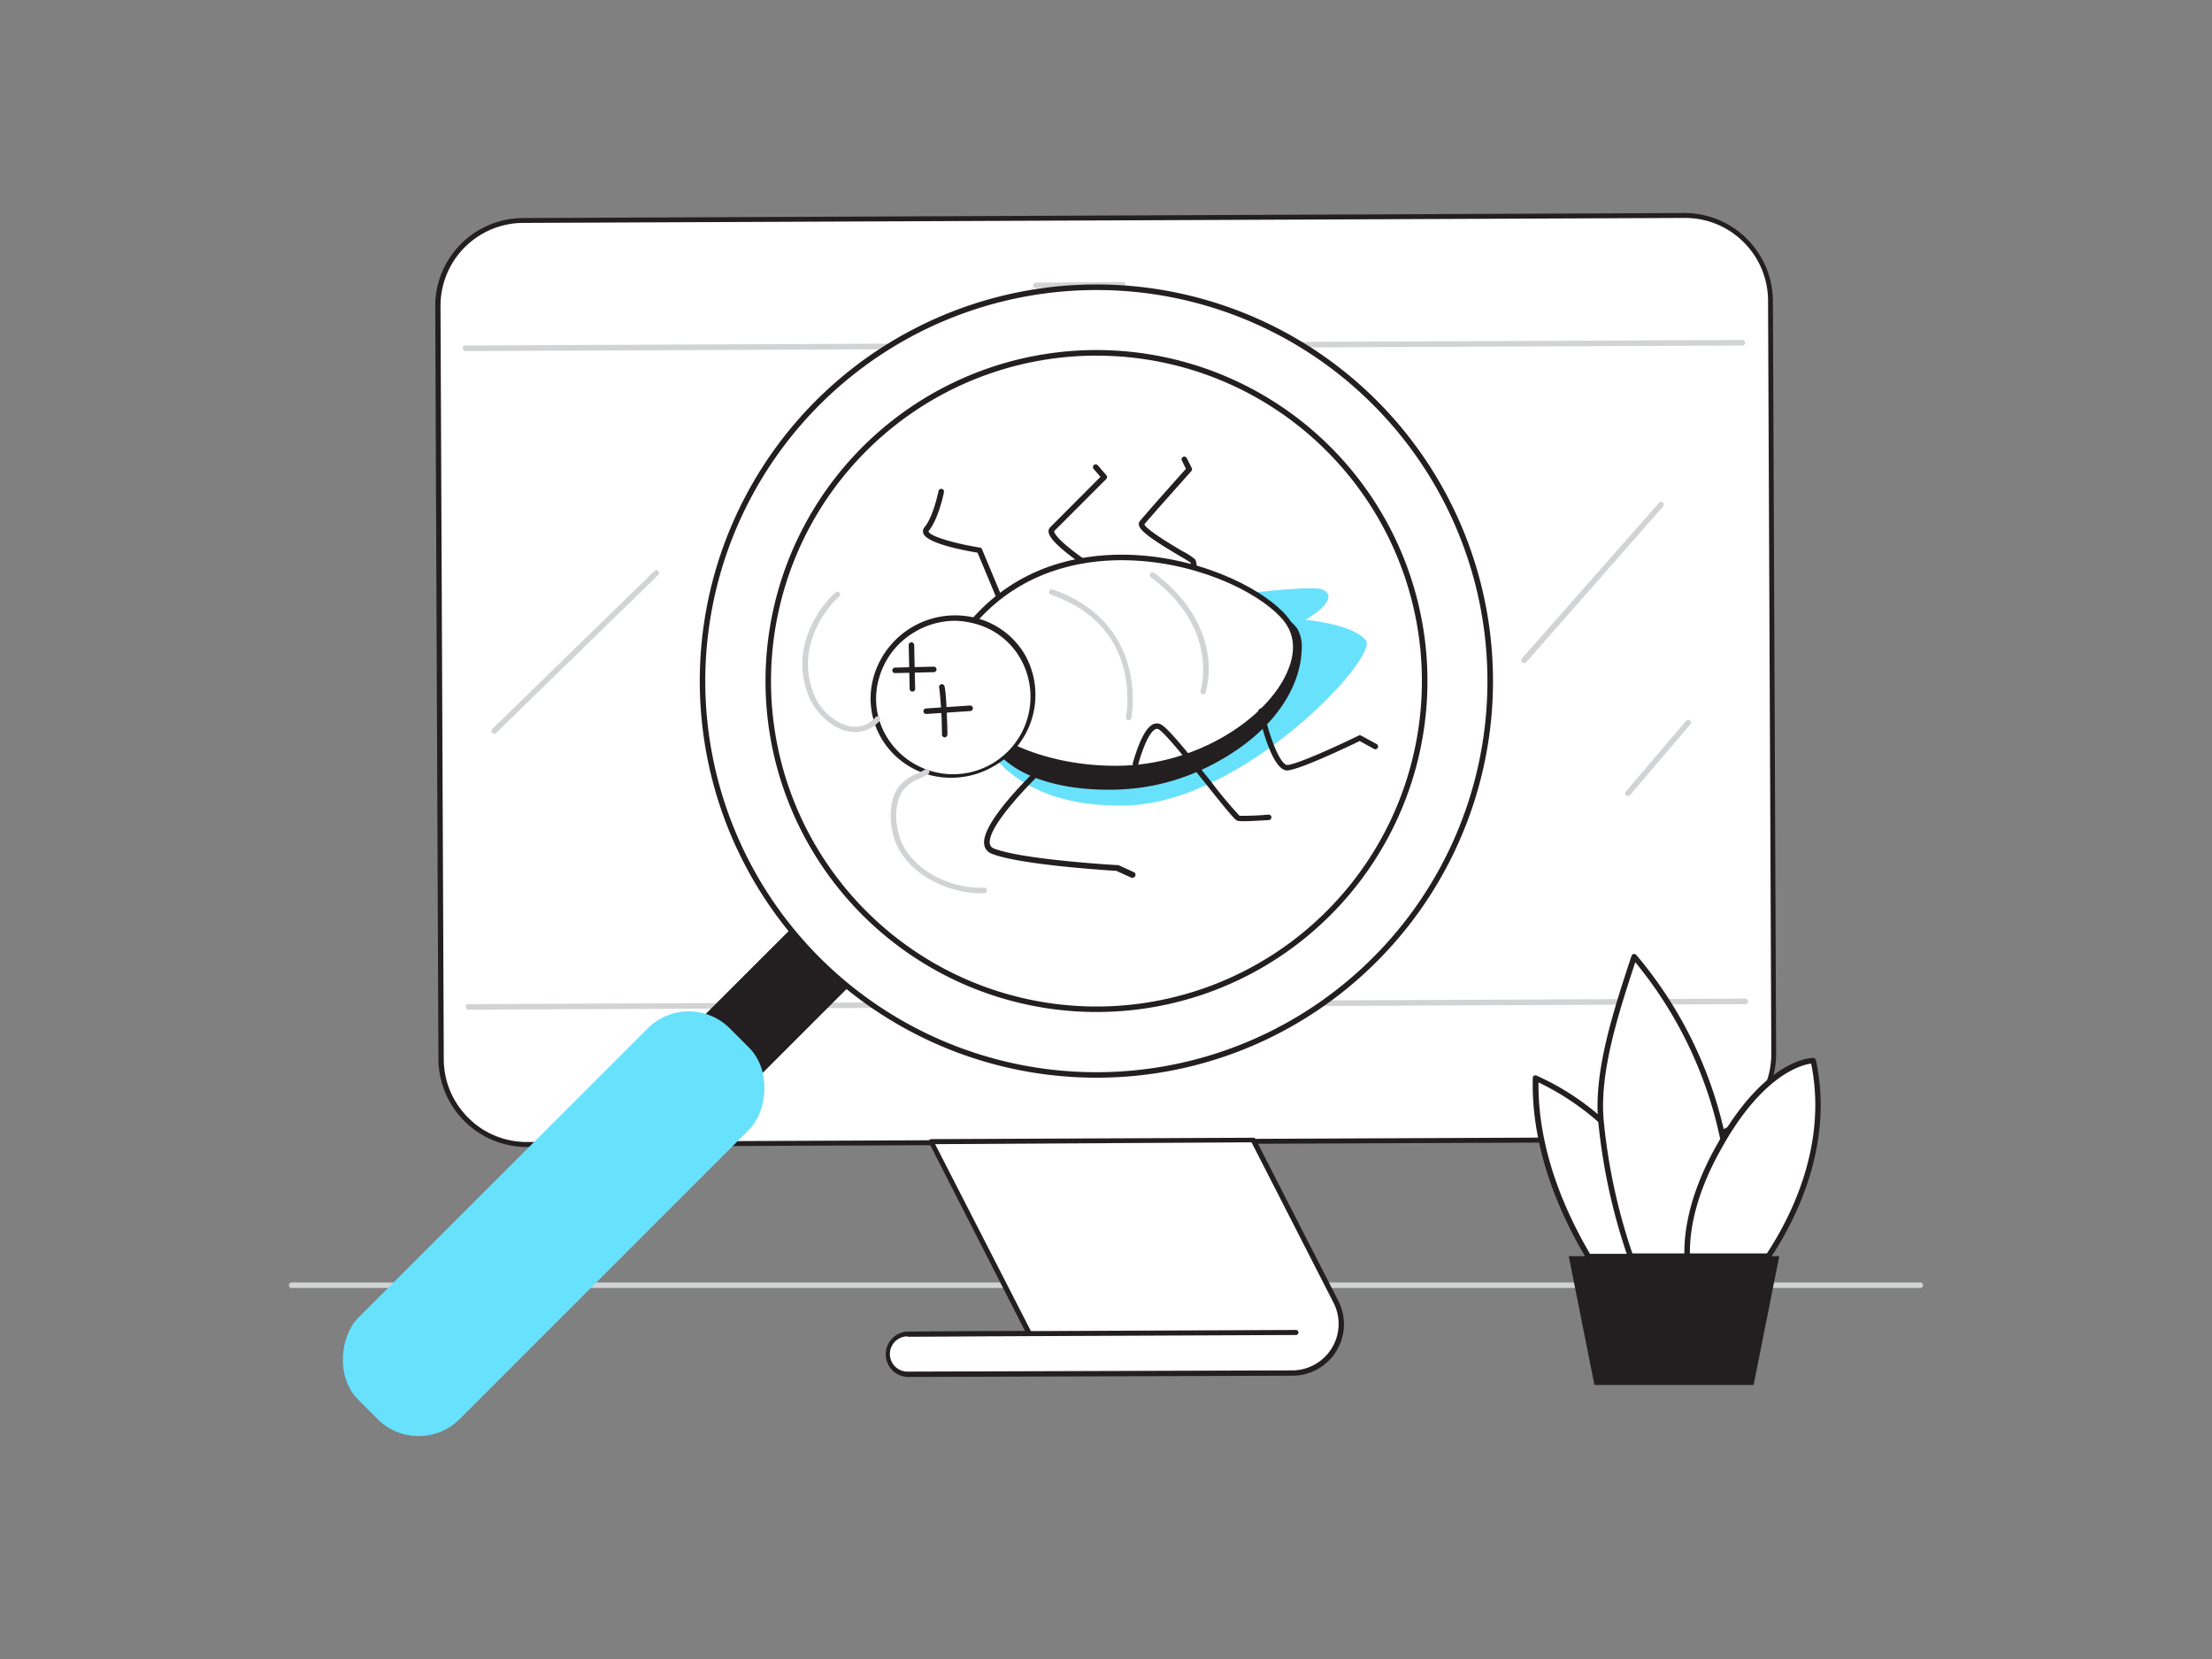<svg xmlns="http://www.w3.org/2000/svg" viewBox="0 0 400 300"><rect x="0" y="0" width="400" height="300" fill="#808080" stroke="none"/><g id="_29" data-name="#29"><path d="M347.26,232.91H52.74a.5.5,0,0,1-.5-.5.51.51,0,0,1,.5-.5H347.26a.51.51,0,0,1,.5.5A.5.5,0,0,1,347.26,232.91Z" fill="#d1d3d4"/><rect x="79.49" y="39.42" width="241.01" height="167.08" rx="15.49" transform="translate(-0.53 0.86) rotate(-0.25)" fill="#fff"/><path d="M95.28,207.41a16,16,0,0,1-16-15.88l-.58-136.1a15.93,15.93,0,0,1,15.88-16l210-.91h.07a16,16,0,0,1,15.95,15.88l.58,136.1a15.94,15.94,0,0,1-15.88,16l-210,.9Zm209.38-168-210,.9a15,15,0,0,0-15,15.1l.59,136.1a15,15,0,0,0,15,15h.06l210-.91a15,15,0,0,0,15-15.09l-.59-136.1a15,15,0,0,0-15-15Zm0-.46h0Z" fill="#231f20"/><path d="M241.54,235.42,226.6,206.19l-58.25.25,17.76,34.72-21.84.09a3.64,3.64,0,0,0-3.63,3.66h0a3.64,3.64,0,0,0,3.65,3.63l69.38-.22A8.87,8.87,0,0,0,241.54,235.42Z" fill="#fff"/><path d="M164.28,249a4.1,4.1,0,0,1-2.91-7,4,4,0,0,1,2.89-1.21l21.1-.09L168,206.65a.45.45,0,0,1,.4-.66l58.25-.25h0a.44.44,0,0,1,.4.24L242,235.21h0a9.31,9.31,0,0,1-8.28,13.56l-69.38.23Zm4.82-42.1,17.42,34a.48.48,0,0,1,0,.45.47.47,0,0,1-.39.22l-21.84.09a3.19,3.19,0,1,0,0,6.37h0l69.38-.22a8.41,8.41,0,0,0,7.47-12.24l-14.82-29Z" fill="#231f20"/><line x1="164.27" y1="241.25" x2="234.23" y2="240.95" fill="#fff"/><path d="M164.27,241.71a.46.46,0,0,1,0-.91l70-.3h0a.46.46,0,1,1,0,.91l-70,.3Z" fill="#231f20"/><path d="M84.18,63.48a.5.5,0,0,1-.5-.5.5.5,0,0,1,.5-.5l230.9-1h0a.5.5,0,1,1,0,1l-230.91,1Z" fill="#d1d3d4"/><path d="M84.69,182.58a.51.51,0,0,1-.5-.5.5.5,0,0,1,.5-.5l230.91-1h0a.51.51,0,0,1,.5.5.5.5,0,0,1-.5.5l-230.91,1Z" fill="#d1d3d4"/><path d="M187.3,52.11a.5.5,0,0,1-.5-.5.5.5,0,0,1,.5-.5L203.07,51h0a.51.51,0,0,1,.5.5.5.5,0,0,1-.5.5l-15.78.07Z" fill="#d1d3d4"/><rect x="119.85" y="136.64" width="13.81" height="116.03" transform="translate(174.77 -32.61) rotate(45)" fill="#231f20"/><path d="M90.61,241.06a.5.5,0,0,1-.35-.14l-9.77-9.77a.5.5,0,0,1,0-.7l82.05-82a.5.5,0,0,1,.7,0l9.77,9.77a.5.5,0,0,1,0,.7l-82,82A.52.52,0,0,1,90.61,241.06ZM81.55,230.8l9.06,9.06L172,158.52l-9.06-9.06Z" fill="#231f20"/><rect x="87.16" y="173.79" width="25.92" height="95" rx="10.5" transform="translate(185.8 -5.98) rotate(45)" fill="#68e1fd"/><circle cx="198.24" cy="123.17" r="71.25" fill="#fff"/><path d="M198.24,194.88a71.72,71.72,0,1,1,50.73-21A71.51,71.51,0,0,1,198.24,194.88Zm0-142.43a70.72,70.72,0,1,0,50,20.69A70.56,70.56,0,0,0,198.24,52.45Z" fill="#231f20"/><circle cx="198.24" cy="123.17" r="59.37" fill="#fff"/><path d="M198.24,183a59.85,59.85,0,1,1,42.34-17.51A59.68,59.68,0,0,1,198.24,183Zm0-118.69a58.85,58.85,0,1,0,41.63,17.22A58.7,58.7,0,0,0,198.24,64.32Z" fill="#231f20"/><path d="M215.78,104.62h-.06a.49.49,0,0,1-.43-.56,6.18,6.18,0,0,0,0-2.32c-.12-.1-1-.66-1.94-1.19-4.64-2.75-7.19-4.46-7.4-5.61a.83.83,0,0,1,.17-.7c.93-1.16,7-8,8.34-9.46l-.74-1.49a.49.49,0,0,1,.22-.67.5.5,0,0,1,.67.23l.89,1.78a.48.48,0,0,1-.07.56c-.07.08-7.32,8.19-8.49,9.62.29.94,5.09,3.8,6.92,4.88a11.43,11.43,0,0,1,2.24,1.45c.45.61.3,2.33.22,3A.5.5,0,0,1,215.78,104.62Z" fill="#231f20"/><path d="M198.94,104.11a.48.48,0,0,1-.26-.07c-1.47-.92-8.81-5.61-9.06-7.81a1,1,0,0,1,.29-.88L199,86.23l-1.24-1.43a.52.52,0,0,1,.06-.71.5.5,0,0,1,.7.06l1.54,1.78a.51.51,0,0,1,0,.68l-9.44,9.44c.13,1.33,5.1,5,8.59,7.14a.5.5,0,0,1,.15.69A.48.48,0,0,1,198.94,104.11Z" fill="#231f20"/><path d="M181,109.24a.5.5,0,0,1-.47-.3l-3.76-9c-2.46-.4-9.12-1.66-9.8-3.48a1.13,1.13,0,0,1,.22-1.13c1.6-1.92,2.51-6.48,2.52-6.53a.5.5,0,0,1,.59-.39.48.48,0,0,1,.39.58c0,.2-1,4.87-2.73,7-.07.09-.06.12-.05.14.34.92,5.09,2.22,9.29,2.89a.49.49,0,0,1,.38.3l3.88,9.3a.52.52,0,0,1-.27.66A.63.63,0,0,1,181,109.24Z" fill="#231f20"/><path d="M177.69,133.53s4.74,12.66,26,12.13,45.77-26.89,43.3-29.88-10.95-3.7-10.95-3.7,6.68-3.69,3.17-5.45-55.74,6.15-63.48,10.55S177.69,133.53,177.69,133.53Z" fill="#68e1fd"/><path d="M216.25,139.12a42.34,42.34,0,0,0,7.39-4.11c6-4.14,11.07-10.44,11.25-17.7a5.91,5.91,0,0,0-.73-3.39,7.23,7.23,0,0,0-2.56-2.11,24,24,0,0,0-5.58-2.67,21.29,21.29,0,0,0-7.17-.41c-10.44.7-21.69,2.62-30.54,8.62-5.2,3.54-13.11,12.57-7.39,18.66,5.23,5.56,15.17,6.67,22.33,6.22A39.14,39.14,0,0,0,216.25,139.12Z" fill="#231f20"/><path d="M200.47,142.81c-5.27,0-14.65-.86-19.91-6.46a7.46,7.46,0,0,1-2.07-6.2c.55-5,5.33-10.35,9.54-13.21,9.73-6.6,22.23-8.13,30.79-8.71a21.88,21.88,0,0,1,7.33.43,24.32,24.32,0,0,1,5.7,2.72,7.66,7.66,0,0,1,2.73,2.27,6.48,6.48,0,0,1,.81,3.67c-.16,6.55-4.34,13.15-11.46,18.1a43.08,43.08,0,0,1-7.48,4.16h0a39.19,39.19,0,0,1-13.17,3.14C202.61,142.76,201.64,142.81,200.47,142.81Zm21.14-33.69c-.94,0-1.86,0-2.72.1-8.44.57-20.77,2.08-30.3,8.54-3.36,2.29-8.56,7.5-9.11,12.5a6.53,6.53,0,0,0,1.81,5.41c6.13,6.52,18.33,6.29,21.93,6.06a38.08,38.08,0,0,0,12.84-3.07h0a42,42,0,0,0,7.3-4.06c6.86-4.77,10.88-11.07,11-17.3a5.39,5.39,0,0,0-.64-3.11,7,7,0,0,0-2.41-2,23.07,23.07,0,0,0-5.46-2.62A15.79,15.79,0,0,0,221.61,109.12Z" fill="#231f20"/><path d="M202.13,139c20.92-.17,38.33-18.11,30.06-27.43s-38.67-18.86-55.91.53C163.78,126.13,181.2,139.16,202.13,139Z" fill="#fff"/><path d="M201.7,139.48c-13.61,0-25.53-5.4-29.08-13.21-1.48-3.27-2.12-8.44,3.29-14.52,8.41-9.46,19.26-11.45,26.9-11.45h0c13,0,25,5.63,29.72,10.92,2.52,2.85,2.91,6.67,1.08,10.77-3.78,8.5-16.6,17.37-31.52,17.49Zm1.11-38.18c-7.43,0-18,1.93-26.16,11.11-4,4.5-5.07,9.15-3.12,13.45,3.34,7.35,15.15,12.62,28.19,12.62h.4c14.52-.12,27-8.68,30.62-16.89,1.17-2.64,2-6.46-.92-9.71-4.54-5.12-16.24-10.57-29-10.58Z" fill="#231f20"/><ellipse cx="172.34" cy="125.96" rx="14.51" ry="14.08" transform="translate(-39.89 103.04) rotate(-30)" fill="#fff"/><path d="M172,140.64a14.52,14.52,0,0,1-12.65-7.18h0A14.27,14.27,0,0,1,158,122.33a15.33,15.33,0,0,1,18.37-10.61,14.3,14.3,0,0,1,9,6.73,14.81,14.81,0,0,1-5.71,20.13A15.17,15.17,0,0,1,172,140.64Zm.69-28.38a14.21,14.21,0,0,0-7.13,1.94,14.06,14.06,0,0,0-6.59,8.4A13.24,13.24,0,0,0,160.21,133h0a14,14,0,0,0,24.26-14,13.31,13.31,0,0,0-8.35-6.26A14.34,14.34,0,0,0,172.68,112.26Z" fill="#231f20"/><path d="M224.86,148.5a6.4,6.4,0,0,1-1-.06c-.48-.1-1.26-1-5.57-6.39-3.2-4-7.6-9.53-8.81-10.19a.59.59,0,0,0-.52,0c-.54.23-1.67,1.33-3.08,6.16l-.08.27a.51.51,0,0,1-.64.32.5.5,0,0,1-.31-.63l.07-.24c1.18-4,2.38-6.26,3.66-6.8a1.54,1.54,0,0,1,1.37.07c1.3.7,4.6,4.77,9.13,10.44a76,76,0,0,0,5.07,6.07,51.84,51.84,0,0,0,5.22-.21.49.49,0,0,1,.54.46.5.5,0,0,1-.46.53C229.05,148.3,226.44,148.5,224.86,148.5Z" fill="#231f20"/><line x1="175.4" y1="128.08" x2="167.49" y2="128.61" fill="#fff"/><path d="M167.49,129.11a.5.5,0,0,1,0-1l7.91-.53a.51.51,0,0,1,.53.47.5.5,0,0,1-.47.53l-7.91.53Z" fill="#231f20"/><path d="M170.3,124.21c.35.71.53,8.62.53,8.62" fill="#fff"/><path d="M170.83,133.33a.5.5,0,0,1-.5-.49,73.39,73.39,0,0,0-.48-8.41.52.52,0,0,1,.25-.66.49.49,0,0,1,.65.22c.36.72.53,6.41.58,8.83a.51.51,0,0,1-.49.51Z" fill="#231f20"/><line x1="168.89" y1="121.05" x2="161.86" y2="121.22" fill="#fff"/><path d="M161.86,121.72a.5.5,0,0,1-.5-.48.5.5,0,0,1,.49-.52l7-.17h0a.49.49,0,0,1,.5.49.5.5,0,0,1-.48.51l-7,.17Z" fill="#231f20"/><line x1="164.85" y1="116.65" x2="165.03" y2="124.56" fill="#fff"/><path d="M165,125.06a.48.48,0,0,1-.5-.48l-.18-7.92a.5.5,0,0,1,.49-.51h0a.51.51,0,0,1,.5.49l.18,7.91a.5.5,0,0,1-.49.51Z" fill="#231f20"/><path d="M204,130.23H204a.51.51,0,0,1-.4-.59c.13-.67,3-16.41-13.57-22.1a.51.51,0,0,1-.31-.64.5.5,0,0,1,.63-.31c9.08,3.13,12.47,9.28,13.71,13.9a22.63,22.63,0,0,1,.53,9.34A.51.51,0,0,1,204,130.23Z" fill="#d1d3d4"/><path d="M217.57,125.55a.45.45,0,0,1-.16,0,.5.5,0,0,1-.31-.63c0-.11,3.59-11.18-9-20.53a.51.51,0,0,1-.1-.7.5.5,0,0,1,.7-.1c6.86,5.11,9,10.7,9.64,14.5a15.91,15.91,0,0,1-.34,7.15A.49.49,0,0,1,217.57,125.55Z" fill="#d1d3d4"/><path d="M204.81,158.72a.52.52,0,0,1-.21,0l-2.72-1.24c-1.52-.09-17.54-1.1-22.52-3.09a2.08,2.08,0,0,1-1.37-1.6c-.76-4,9.26-13.48,10.4-14.54a.5.5,0,0,1,.71,0,.5.5,0,0,1,0,.71c-3,2.78-10.65,10.66-10.1,13.63a1.1,1.1,0,0,0,.76.85c5,2,22.13,3,22.3,3a.58.58,0,0,1,.18,0l2.81,1.28a.49.49,0,0,1,.24.66A.48.48,0,0,1,204.81,158.72Z" fill="#231f20"/><path d="M232.79,139.33c-2.7,0-4.69-8.09-5.25-10.6a.52.52,0,0,1,.39-.6.51.51,0,0,1,.59.38c1,4.77,3,9.82,4.26,9.82h.05c1.95-.19,9.26-3.56,12.85-5.31a.5.5,0,0,1,.46,0l2.8,1.53a.49.49,0,0,1,.2.68.5.5,0,0,1-.68.2L245.88,134c-1.6.78-10.52,5.05-12.95,5.3Z" fill="#231f20"/><path d="M177.32,161.53c-5.86,0-13-3.33-15.36-9.2-1.05-2.65-1.42-6.77.23-9.56a7.3,7.3,0,0,1,3.57-2.83c.51-.25,1-.5,1.55-.81a.5.5,0,0,1,.69.17.51.51,0,0,1-.17.69c-.56.33-1.11.59-1.64.85a6.41,6.41,0,0,0-3.14,2.44c-1.42,2.39-1.15,6.18-.16,8.68,2.26,5.67,9.43,8.82,15.05,8.56a.47.47,0,0,1,.52.48.5.5,0,0,1-.48.52Z" fill="#d1d3d4"/><path d="M154.64,132.39a6.33,6.33,0,0,1-.86-.06c-3.24-.46-6-3.28-7.21-5.71a15.28,15.28,0,0,1-.95-10.49,19.45,19.45,0,0,1,5.45-9,.5.5,0,0,1,.7.72,18.31,18.31,0,0,0-5.18,8.56,14.27,14.27,0,0,0,.88,9.8c1.33,2.69,4,4.81,6.45,5.16a4.84,4.84,0,0,0,4.41-1.69.5.5,0,0,1,.71,0,.5.5,0,0,1,0,.7A5.89,5.89,0,0,1,154.64,132.39Z" fill="#d1d3d4"/><path d="M289.5,202.64a46.32,46.32,0,0,0-11.82-7.71c-.35,12.64,4.78,24.27,9.52,32.22h15.41" fill="#fff"/><path d="M302.61,227.65H287.2a.5.5,0,0,1-.43-.24c-4.58-7.68-9.95-19.55-9.59-32.49a.51.51,0,0,1,.23-.41.5.5,0,0,1,.46,0,46.35,46.35,0,0,1,12,7.79.5.5,0,0,1-.66.75,48,48,0,0,0-11-7.32c-.14,12.28,4.93,23.54,9.31,31h15.13a.5.5,0,0,1,.5.5A.5.5,0,0,1,302.61,227.65Z" fill="#231f20"/><path d="M311.59,206a73.67,73.67,0,0,0-16.08-33c-3.2,9.73-6.83,20.6-6,29.64a106.16,106.16,0,0,0,5.33,24.51h16.58" fill="#fff"/><path d="M311.41,227.65H294.83a.5.5,0,0,1-.47-.33A107.18,107.18,0,0,1,289,202.68c-.81-9,2.75-19.83,5.88-29.39l.15-.44a.53.53,0,0,1,.37-.34.52.52,0,0,1,.47.15,74.75,74.75,0,0,1,16.21,33.28.5.5,0,0,1-.39.59.51.51,0,0,1-.59-.4A74.19,74.19,0,0,0,295.71,174c-3.08,9.37-6.5,19.93-5.71,28.6a105.45,105.45,0,0,0,5.19,24.06h16.22a.5.5,0,0,1,.5.5A.5.5,0,0,1,311.41,227.65Z" fill="#231f20"/><path d="M319.78,227.16H305.1c-.14-4.35.84-10.93,5.56-19.47.32-.57.63-1.12.94-1.65,8.5-14.4,16.28-14.24,16.28-14.24C331.17,207,324.22,220.46,319.78,227.16Z" fill="#fff"/><path d="M319.78,227.66H305.1a.51.51,0,0,1-.5-.49c-.13-4.11.73-10.87,5.62-19.72.33-.58.64-1.12.94-1.66,8.56-14.49,16.42-14.46,16.73-14.49a.49.49,0,0,1,.48.39c3.33,15.35-3.69,29-8.17,35.74A.5.5,0,0,1,319.78,227.66Zm-14.19-1h13.92c4.36-6.64,11-19.68,8-34.33-1.64.22-8.3,1.85-15.45,14-.31.53-.61,1.08-.93,1.64C306.51,216.25,305.54,222.63,305.59,226.66Z" fill="#231f20"/><polygon points="317.11 250.44 288.32 250.44 283.68 227.16 321.75 227.16 317.11 250.44" fill="#231f20"/><path d="M275.58,119.91a.5.5,0,0,1-.33-.12.51.51,0,0,1-.05-.71L300,90.93a.49.49,0,0,1,.7-.05.51.51,0,0,1,.05.71L276,119.74A.51.51,0,0,1,275.58,119.91Z" fill="#d1d3d4"/><path d="M294.35,143.94a.52.52,0,0,1-.33-.12.51.51,0,0,1,0-.71l10.88-12.76a.52.52,0,0,1,.71-.06.51.51,0,0,1,.05.71l-10.88,12.76A.49.49,0,0,1,294.35,143.94Z" fill="#d1d3d4"/><path d="M89.37,132.68a.5.5,0,0,1-.35-.86l29.28-28.53a.5.5,0,1,1,.7.71L89.72,132.54A.52.52,0,0,1,89.37,132.68Z" fill="#d1d3d4"/></g></svg>